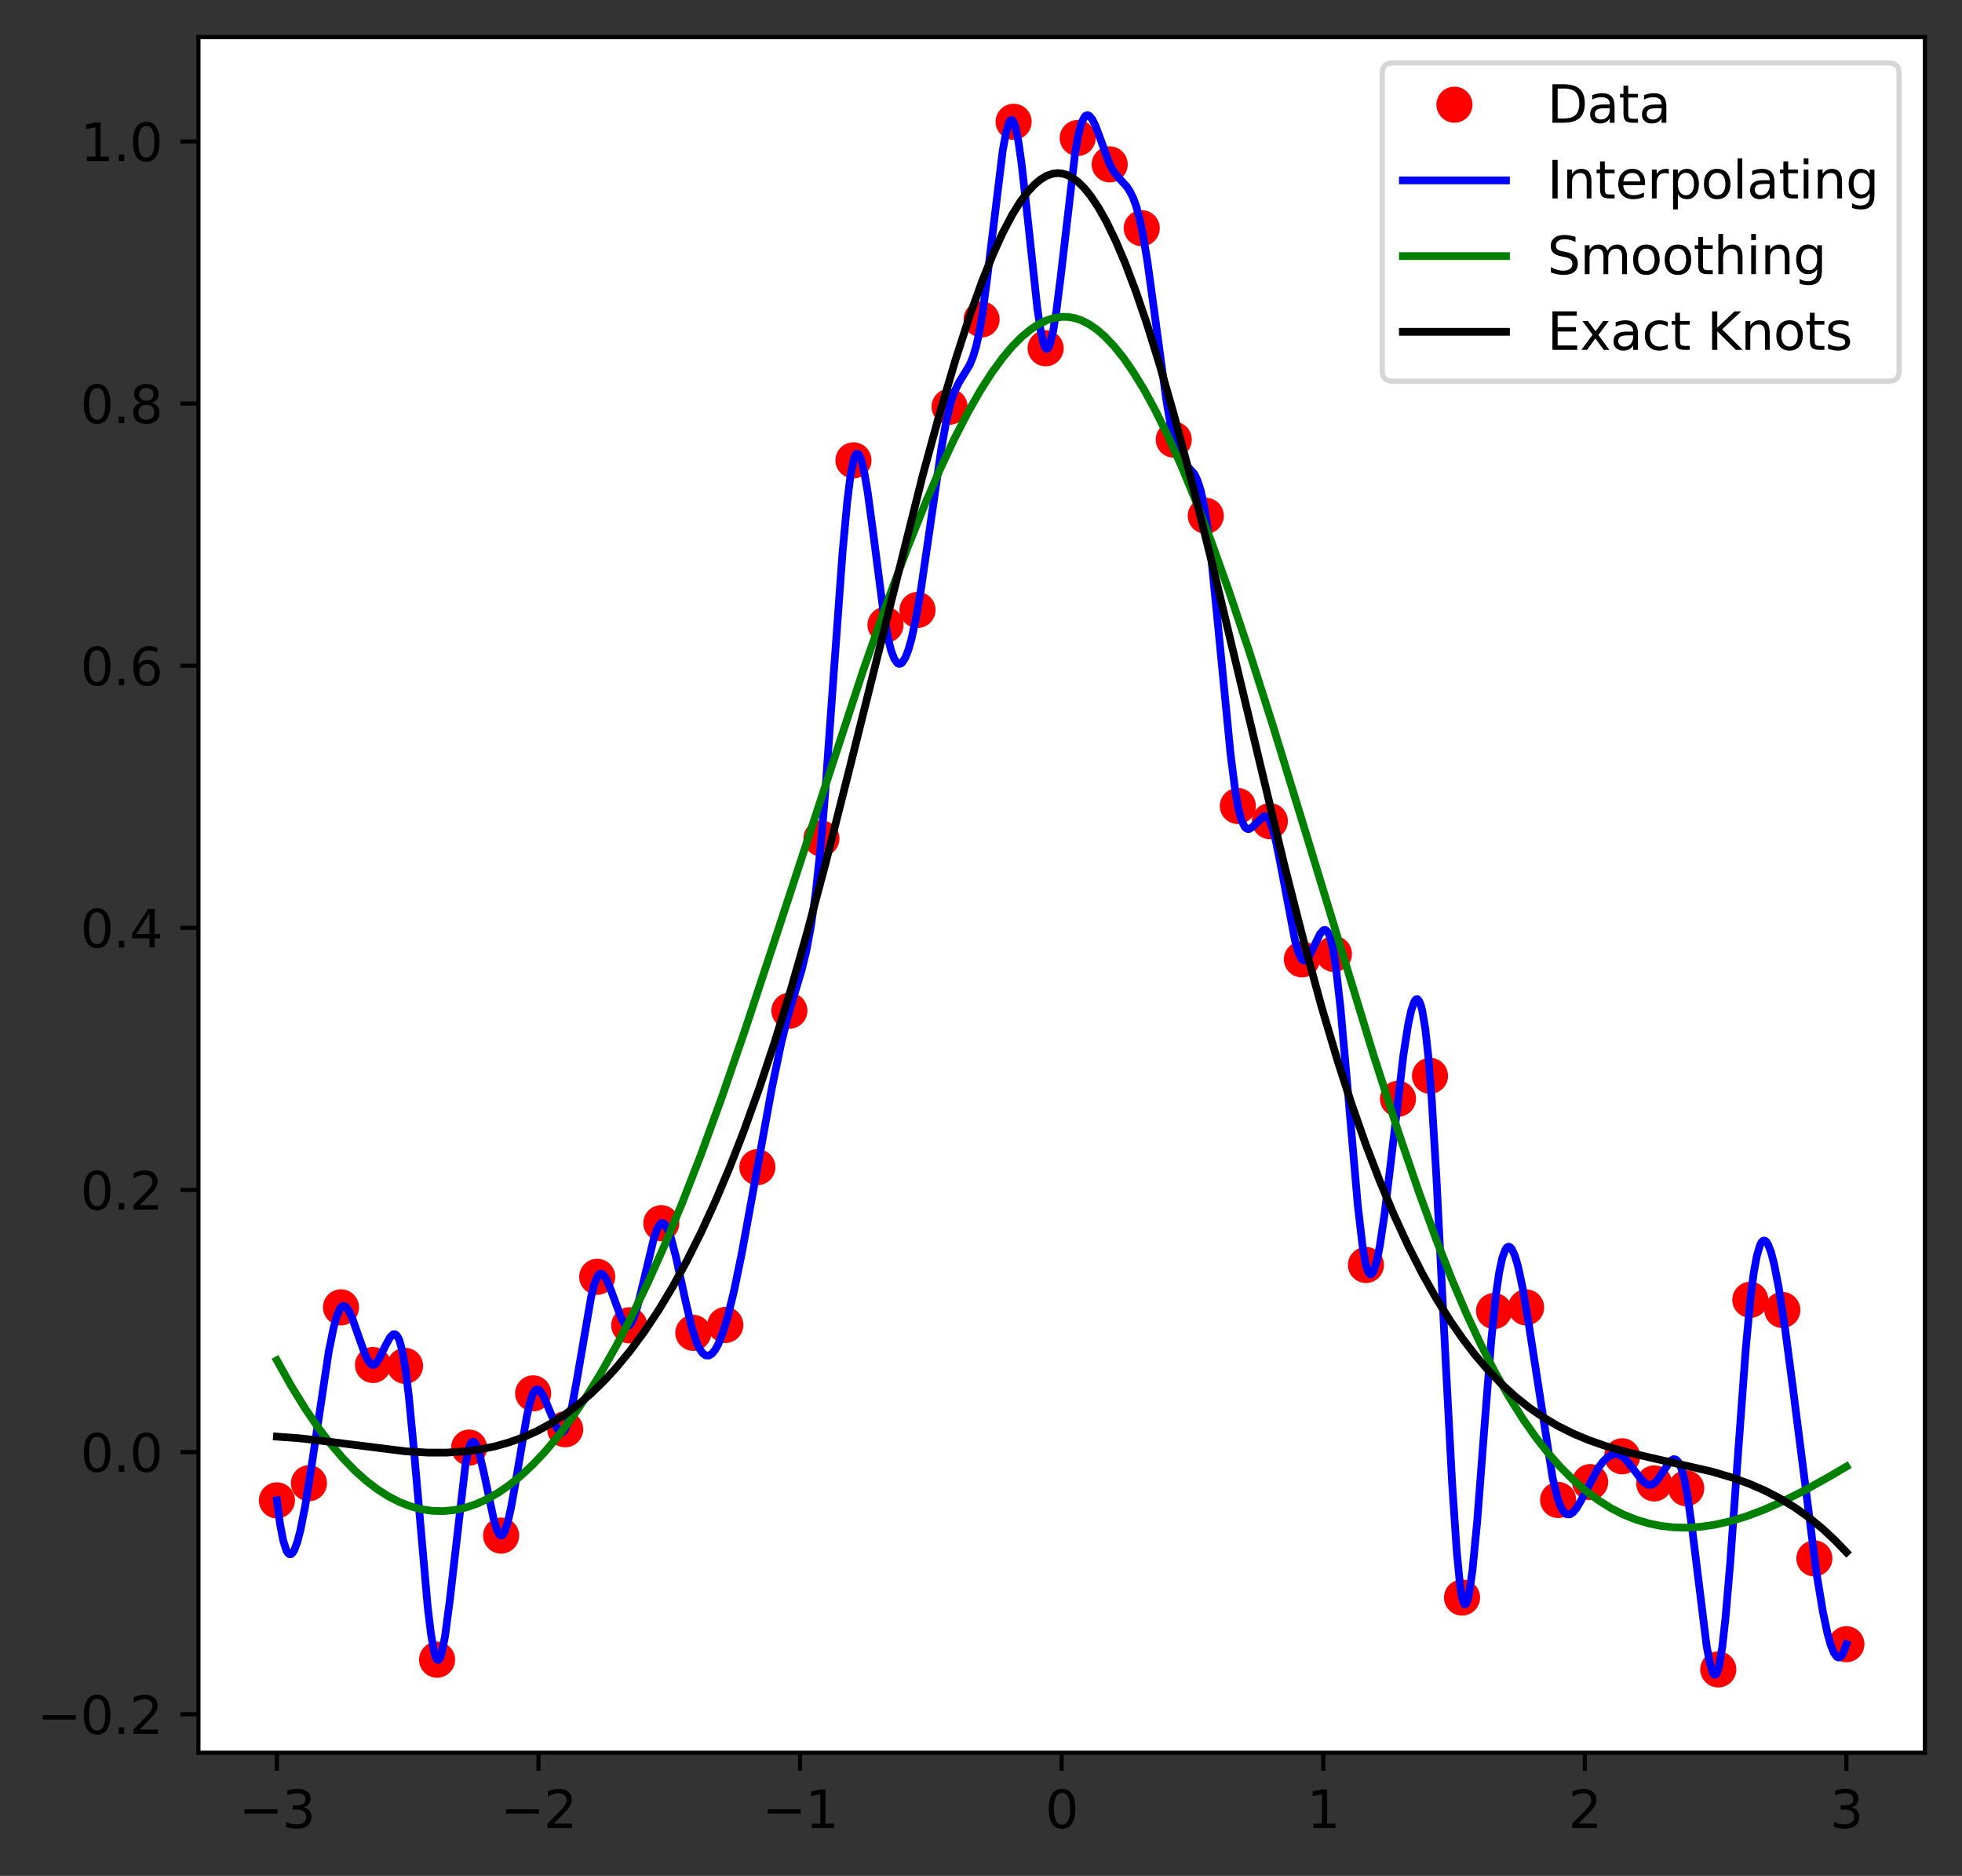 <?xml version="1.0" encoding="utf-8" standalone="no"?>
<!DOCTYPE svg PUBLIC "-//W3C//DTD SVG 1.1//EN"
  "http://www.w3.org/Graphics/SVG/1.1/DTD/svg11.dtd">
<svg xmlns:xlink="http://www.w3.org/1999/xlink" width="380.483pt" height="363.718pt" viewBox="0 0 380.483 363.718" xmlns="http://www.w3.org/2000/svg" version="1.1">
 <rect x="0" y="0" width="380.483" height="363.718" fill="#333333" stroke="none"/>
 <defs>
  <style type="text/css">*{stroke-linejoin: round; stroke-linecap: butt}</style>
 </defs>
 <g id="figure_1">
  <g id="patch_1">
   <path d="M -0 363.718 
L 380.483 363.718 
L 380.483 0 
L -0 0 
L -0 363.718 
z
" style="fill: none"/>
  </g>
  <g id="axes_1">
   <g id="patch_2">
    <path d="M 38.483 339.84 
L 373.283 339.84 
L 373.283 7.2 
L 38.483 7.2 
z
" style="fill: #ffffff"/>
   </g>
   <g id="matplotlib.axis_1">
    <g id="xtick_1">
     <g id="line2d_1">
      <defs>
       <path id="m84eba198c6" d="M 0 0 
L 0 3.5 
" style="stroke: #000000; stroke-width: 0.8"/>
      </defs>
      <g>
       <use xlink:href="#m84eba198c6" x="53.701" y="339.84" style="stroke: #000000; stroke-width: 0.8"/>
      </g>
     </g>
     <g id="text_1">
      <!-- −3 -->
      <g transform="translate(46.33 354.438)scale(0.1 -0.1)">
       <defs>
        <path id="DejaVuSans-2212" d="M 678 2272 
L 4684 2272 
L 4684 1741 
L 678 1741 
L 678 2272 
z
" transform="scale(0.016)"/>
        <path id="DejaVuSans-33" d="M 2597 2516 
Q 3050 2419 3304 2112 
Q 3559 1806 3559 1356 
Q 3559 666 3084 287 
Q 2609 -91 1734 -91 
Q 1441 -91 1130 -33 
Q 819 25 488 141 
L 488 750 
Q 750 597 1062 519 
Q 1375 441 1716 441 
Q 2309 441 2620 675 
Q 2931 909 2931 1356 
Q 2931 1769 2642 2001 
Q 2353 2234 1838 2234 
L 1294 2234 
L 1294 2753 
L 1863 2753 
Q 2328 2753 2575 2939 
Q 2822 3125 2822 3475 
Q 2822 3834 2567 4026 
Q 2313 4219 1838 4219 
Q 1578 4219 1281 4162 
Q 984 4106 628 3988 
L 628 4550 
Q 988 4650 1302 4700 
Q 1616 4750 1894 4750 
Q 2613 4750 3031 4423 
Q 3450 4097 3450 3541 
Q 3450 3153 3228 2886 
Q 3006 2619 2597 2516 
z
" transform="scale(0.016)"/>
       </defs>
       <use xlink:href="#DejaVuSans-2212"/>
       <use xlink:href="#DejaVuSans-33" x="83.789"/>
      </g>
     </g>
    </g>
    <g id="xtick_2">
     <g id="line2d_2">
      <g>
       <use xlink:href="#m84eba198c6" x="104.428" y="339.84" style="stroke: #000000; stroke-width: 0.8"/>
      </g>
     </g>
     <g id="text_2">
      <!-- −2 -->
      <g transform="translate(97.057 354.438)scale(0.1 -0.1)">
       <defs>
        <path id="DejaVuSans-32" d="M 1228 531 
L 3431 531 
L 3431 0 
L 469 0 
L 469 531 
Q 828 903 1448 1529 
Q 2069 2156 2228 2338 
Q 2531 2678 2651 2914 
Q 2772 3150 2772 3378 
Q 2772 3750 2511 3984 
Q 2250 4219 1831 4219 
Q 1534 4219 1204 4116 
Q 875 4013 500 3803 
L 500 4441 
Q 881 4594 1212 4672 
Q 1544 4750 1819 4750 
Q 2544 4750 2975 4387 
Q 3406 4025 3406 3419 
Q 3406 3131 3298 2873 
Q 3191 2616 2906 2266 
Q 2828 2175 2409 1742 
Q 1991 1309 1228 531 
z
" transform="scale(0.016)"/>
       </defs>
       <use xlink:href="#DejaVuSans-2212"/>
       <use xlink:href="#DejaVuSans-32" x="83.789"/>
      </g>
     </g>
    </g>
    <g id="xtick_3">
     <g id="line2d_3">
      <g>
       <use xlink:href="#m84eba198c6" x="155.156" y="339.84" style="stroke: #000000; stroke-width: 0.8"/>
      </g>
     </g>
     <g id="text_3">
      <!-- −1 -->
      <g transform="translate(147.784 354.438)scale(0.1 -0.1)">
       <defs>
        <path id="DejaVuSans-31" d="M 794 531 
L 1825 531 
L 1825 4091 
L 703 3866 
L 703 4441 
L 1819 4666 
L 2450 4666 
L 2450 531 
L 3481 531 
L 3481 0 
L 794 0 
L 794 531 
z
" transform="scale(0.016)"/>
       </defs>
       <use xlink:href="#DejaVuSans-2212"/>
       <use xlink:href="#DejaVuSans-31" x="83.789"/>
      </g>
     </g>
    </g>
    <g id="xtick_4">
     <g id="line2d_4">
      <g>
       <use xlink:href="#m84eba198c6" x="205.883" y="339.84" style="stroke: #000000; stroke-width: 0.8"/>
      </g>
     </g>
     <g id="text_4">
      <!-- 0 -->
      <g transform="translate(202.702 354.438)scale(0.1 -0.1)">
       <defs>
        <path id="DejaVuSans-30" d="M 2034 4250 
Q 1547 4250 1301 3770 
Q 1056 3291 1056 2328 
Q 1056 1369 1301 889 
Q 1547 409 2034 409 
Q 2525 409 2770 889 
Q 3016 1369 3016 2328 
Q 3016 3291 2770 3770 
Q 2525 4250 2034 4250 
z
M 2034 4750 
Q 2819 4750 3233 4129 
Q 3647 3509 3647 2328 
Q 3647 1150 3233 529 
Q 2819 -91 2034 -91 
Q 1250 -91 836 529 
Q 422 1150 422 2328 
Q 422 3509 836 4129 
Q 1250 4750 2034 4750 
z
" transform="scale(0.016)"/>
       </defs>
       <use xlink:href="#DejaVuSans-30"/>
      </g>
     </g>
    </g>
    <g id="xtick_5">
     <g id="line2d_5">
      <g>
       <use xlink:href="#m84eba198c6" x="256.61" y="339.84" style="stroke: #000000; stroke-width: 0.8"/>
      </g>
     </g>
     <g id="text_5">
      <!-- 1 -->
      <g transform="translate(253.429 354.438)scale(0.1 -0.1)">
       <use xlink:href="#DejaVuSans-31"/>
      </g>
     </g>
    </g>
    <g id="xtick_6">
     <g id="line2d_6">
      <g>
       <use xlink:href="#m84eba198c6" x="307.337" y="339.84" style="stroke: #000000; stroke-width: 0.8"/>
      </g>
     </g>
     <g id="text_6">
      <!-- 2 -->
      <g transform="translate(304.156 354.438)scale(0.1 -0.1)">
       <use xlink:href="#DejaVuSans-32"/>
      </g>
     </g>
    </g>
    <g id="xtick_7">
     <g id="line2d_7">
      <g>
       <use xlink:href="#m84eba198c6" x="358.065" y="339.84" style="stroke: #000000; stroke-width: 0.8"/>
      </g>
     </g>
     <g id="text_7">
      <!-- 3 -->
      <g transform="translate(354.883 354.438)scale(0.1 -0.1)">
       <use xlink:href="#DejaVuSans-33"/>
      </g>
     </g>
    </g>
   </g>
   <g id="matplotlib.axis_2">
    <g id="ytick_1">
     <g id="line2d_8">
      <defs>
       <path id="mfd7a7d7bd5" d="M 0 0 
L -3.5 0 
" style="stroke: #000000; stroke-width: 0.8"/>
      </defs>
      <g>
       <use xlink:href="#mfd7a7d7bd5" x="38.483" y="332.389" style="stroke: #000000; stroke-width: 0.8"/>
      </g>
     </g>
     <g id="text_8">
      <!-- −0.2 -->
      <g transform="translate(7.2 336.188)scale(0.1 -0.1)">
       <defs>
        <path id="DejaVuSans-2e" d="M 684 794 
L 1344 794 
L 1344 0 
L 684 0 
L 684 794 
z
" transform="scale(0.016)"/>
       </defs>
       <use xlink:href="#DejaVuSans-2212"/>
       <use xlink:href="#DejaVuSans-30" x="83.789"/>
       <use xlink:href="#DejaVuSans-2e" x="147.412"/>
       <use xlink:href="#DejaVuSans-32" x="179.199"/>
      </g>
     </g>
    </g>
    <g id="ytick_2">
     <g id="line2d_9">
      <g>
       <use xlink:href="#mfd7a7d7bd5" x="38.483" y="281.56" style="stroke: #000000; stroke-width: 0.8"/>
      </g>
     </g>
     <g id="text_9">
      <!-- 0.0 -->
      <g transform="translate(15.58 285.359)scale(0.1 -0.1)">
       <use xlink:href="#DejaVuSans-30"/>
       <use xlink:href="#DejaVuSans-2e" x="63.623"/>
       <use xlink:href="#DejaVuSans-30" x="95.41"/>
      </g>
     </g>
    </g>
    <g id="ytick_3">
     <g id="line2d_10">
      <g>
       <use xlink:href="#mfd7a7d7bd5" x="38.483" y="230.731" style="stroke: #000000; stroke-width: 0.8"/>
      </g>
     </g>
     <g id="text_10">
      <!-- 0.2 -->
      <g transform="translate(15.58 234.53)scale(0.1 -0.1)">
       <use xlink:href="#DejaVuSans-30"/>
       <use xlink:href="#DejaVuSans-2e" x="63.623"/>
       <use xlink:href="#DejaVuSans-32" x="95.41"/>
      </g>
     </g>
    </g>
    <g id="ytick_4">
     <g id="line2d_11">
      <g>
       <use xlink:href="#mfd7a7d7bd5" x="38.483" y="179.902" style="stroke: #000000; stroke-width: 0.8"/>
      </g>
     </g>
     <g id="text_11">
      <!-- 0.4 -->
      <g transform="translate(15.58 183.702)scale(0.1 -0.1)">
       <defs>
        <path id="DejaVuSans-34" d="M 2419 4116 
L 825 1625 
L 2419 1625 
L 2419 4116 
z
M 2253 4666 
L 3047 4666 
L 3047 1625 
L 3713 1625 
L 3713 1100 
L 3047 1100 
L 3047 0 
L 2419 0 
L 2419 1100 
L 313 1100 
L 313 1709 
L 2253 4666 
z
" transform="scale(0.016)"/>
       </defs>
       <use xlink:href="#DejaVuSans-30"/>
       <use xlink:href="#DejaVuSans-2e" x="63.623"/>
       <use xlink:href="#DejaVuSans-34" x="95.41"/>
      </g>
     </g>
    </g>
    <g id="ytick_5">
     <g id="line2d_12">
      <g>
       <use xlink:href="#mfd7a7d7bd5" x="38.483" y="129.074" style="stroke: #000000; stroke-width: 0.8"/>
      </g>
     </g>
     <g id="text_12">
      <!-- 0.6 -->
      <g transform="translate(15.58 132.873)scale(0.1 -0.1)">
       <defs>
        <path id="DejaVuSans-36" d="M 2113 2584 
Q 1688 2584 1439 2293 
Q 1191 2003 1191 1497 
Q 1191 994 1439 701 
Q 1688 409 2113 409 
Q 2538 409 2786 701 
Q 3034 994 3034 1497 
Q 3034 2003 2786 2293 
Q 2538 2584 2113 2584 
z
M 3366 4563 
L 3366 3988 
Q 3128 4100 2886 4159 
Q 2644 4219 2406 4219 
Q 1781 4219 1451 3797 
Q 1122 3375 1075 2522 
Q 1259 2794 1537 2939 
Q 1816 3084 2150 3084 
Q 2853 3084 3261 2657 
Q 3669 2231 3669 1497 
Q 3669 778 3244 343 
Q 2819 -91 2113 -91 
Q 1303 -91 875 529 
Q 447 1150 447 2328 
Q 447 3434 972 4092 
Q 1497 4750 2381 4750 
Q 2619 4750 2861 4703 
Q 3103 4656 3366 4563 
z
" transform="scale(0.016)"/>
       </defs>
       <use xlink:href="#DejaVuSans-30"/>
       <use xlink:href="#DejaVuSans-2e" x="63.623"/>
       <use xlink:href="#DejaVuSans-36" x="95.41"/>
      </g>
     </g>
    </g>
    <g id="ytick_6">
     <g id="line2d_13">
      <g>
       <use xlink:href="#mfd7a7d7bd5" x="38.483" y="78.245" style="stroke: #000000; stroke-width: 0.8"/>
      </g>
     </g>
     <g id="text_13">
      <!-- 0.8 -->
      <g transform="translate(15.58 82.044)scale(0.1 -0.1)">
       <defs>
        <path id="DejaVuSans-38" d="M 2034 2216 
Q 1584 2216 1326 1975 
Q 1069 1734 1069 1313 
Q 1069 891 1326 650 
Q 1584 409 2034 409 
Q 2484 409 2743 651 
Q 3003 894 3003 1313 
Q 3003 1734 2745 1975 
Q 2488 2216 2034 2216 
z
M 1403 2484 
Q 997 2584 770 2862 
Q 544 3141 544 3541 
Q 544 4100 942 4425 
Q 1341 4750 2034 4750 
Q 2731 4750 3128 4425 
Q 3525 4100 3525 3541 
Q 3525 3141 3298 2862 
Q 3072 2584 2669 2484 
Q 3125 2378 3379 2068 
Q 3634 1759 3634 1313 
Q 3634 634 3220 271 
Q 2806 -91 2034 -91 
Q 1263 -91 848 271 
Q 434 634 434 1313 
Q 434 1759 690 2068 
Q 947 2378 1403 2484 
z
M 1172 3481 
Q 1172 3119 1398 2916 
Q 1625 2713 2034 2713 
Q 2441 2713 2670 2916 
Q 2900 3119 2900 3481 
Q 2900 3844 2670 4047 
Q 2441 4250 2034 4250 
Q 1625 4250 1398 4047 
Q 1172 3844 1172 3481 
z
" transform="scale(0.016)"/>
       </defs>
       <use xlink:href="#DejaVuSans-30"/>
       <use xlink:href="#DejaVuSans-2e" x="63.623"/>
       <use xlink:href="#DejaVuSans-38" x="95.41"/>
      </g>
     </g>
    </g>
    <g id="ytick_7">
     <g id="line2d_14">
      <g>
       <use xlink:href="#mfd7a7d7bd5" x="38.483" y="27.416" style="stroke: #000000; stroke-width: 0.8"/>
      </g>
     </g>
     <g id="text_14">
      <!-- 1.0 -->
      <g transform="translate(15.58 31.215)scale(0.1 -0.1)">
       <use xlink:href="#DejaVuSans-31"/>
       <use xlink:href="#DejaVuSans-2e" x="63.623"/>
       <use xlink:href="#DejaVuSans-30" x="95.41"/>
      </g>
     </g>
    </g>
   </g>
   <g id="line2d_15">
    <defs>
     <path id="m144684f17d" d="M 0 3 
C 0.796 3 1.559 2.684 2.121 2.121 
C 2.684 1.559 3 0.796 3 0 
C 3 -0.796 2.684 -1.559 2.121 -2.121 
C 1.559 -2.684 0.796 -3 0 -3 
C -0.796 -3 -1.559 -2.684 -2.121 -2.121 
C -2.684 -1.559 -3 -0.796 -3 0 
C -3 0.796 -2.684 1.559 -2.121 2.121 
C -1.559 2.684 -0.796 3 0 3 
z
" style="stroke: #ff0000"/>
    </defs>
    <g clip-path="url(#p778017a4f3)">
     <use xlink:href="#m144684f17d" x="53.701" y="290.911" style="fill: #ff0000; stroke: #ff0000"/>
     <use xlink:href="#m144684f17d" x="59.912" y="287.579" style="fill: #ff0000; stroke: #ff0000"/>
     <use xlink:href="#m144684f17d" x="66.124" y="253.484" style="fill: #ff0000; stroke: #ff0000"/>
     <use xlink:href="#m144684f17d" x="72.336" y="264.659" style="fill: #ff0000; stroke: #ff0000"/>
     <use xlink:href="#m144684f17d" x="78.547" y="264.825" style="fill: #ff0000; stroke: #ff0000"/>
     <use xlink:href="#m144684f17d" x="84.759" y="321.805" style="fill: #ff0000; stroke: #ff0000"/>
     <use xlink:href="#m144684f17d" x="90.97" y="280.677" style="fill: #ff0000; stroke: #ff0000"/>
     <use xlink:href="#m144684f17d" x="97.182" y="297.741" style="fill: #ff0000; stroke: #ff0000"/>
     <use xlink:href="#m144684f17d" x="103.393" y="270.158" style="fill: #ff0000; stroke: #ff0000"/>
     <use xlink:href="#m144684f17d" x="109.605" y="277.126" style="fill: #ff0000; stroke: #ff0000"/>
     <use xlink:href="#m144684f17d" x="115.816" y="247.564" style="fill: #ff0000; stroke: #ff0000"/>
     <use xlink:href="#m144684f17d" x="122.028" y="256.966" style="fill: #ff0000; stroke: #ff0000"/>
     <use xlink:href="#m144684f17d" x="128.239" y="237.163" style="fill: #ff0000; stroke: #ff0000"/>
     <use xlink:href="#m144684f17d" x="134.451" y="258.427" style="fill: #ff0000; stroke: #ff0000"/>
     <use xlink:href="#m144684f17d" x="140.662" y="256.903" style="fill: #ff0000; stroke: #ff0000"/>
     <use xlink:href="#m144684f17d" x="146.874" y="226.306" style="fill: #ff0000; stroke: #ff0000"/>
     <use xlink:href="#m144684f17d" x="153.085" y="195.971" style="fill: #ff0000; stroke: #ff0000"/>
     <use xlink:href="#m144684f17d" x="159.297" y="162.58" style="fill: #ff0000; stroke: #ff0000"/>
     <use xlink:href="#m144684f17d" x="165.508" y="89.257" style="fill: #ff0000; stroke: #ff0000"/>
     <use xlink:href="#m144684f17d" x="171.72" y="121.161" style="fill: #ff0000; stroke: #ff0000"/>
     <use xlink:href="#m144684f17d" x="177.931" y="118.261" style="fill: #ff0000; stroke: #ff0000"/>
     <use xlink:href="#m144684f17d" x="184.143" y="78.852" style="fill: #ff0000; stroke: #ff0000"/>
     <use xlink:href="#m144684f17d" x="190.354" y="61.932" style="fill: #ff0000; stroke: #ff0000"/>
     <use xlink:href="#m144684f17d" x="196.566" y="23.61" style="fill: #ff0000; stroke: #ff0000"/>
     <use xlink:href="#m144684f17d" x="202.777" y="67.525" style="fill: #ff0000; stroke: #ff0000"/>
     <use xlink:href="#m144684f17d" x="208.989" y="26.759" style="fill: #ff0000; stroke: #ff0000"/>
     <use xlink:href="#m144684f17d" x="215.2" y="31.869" style="fill: #ff0000; stroke: #ff0000"/>
     <use xlink:href="#m144684f17d" x="221.412" y="44.249" style="fill: #ff0000; stroke: #ff0000"/>
     <use xlink:href="#m144684f17d" x="227.623" y="85.24" style="fill: #ff0000; stroke: #ff0000"/>
     <use xlink:href="#m144684f17d" x="233.835" y="100.013" style="fill: #ff0000; stroke: #ff0000"/>
     <use xlink:href="#m144684f17d" x="240.046" y="156.278" style="fill: #ff0000; stroke: #ff0000"/>
     <use xlink:href="#m144684f17d" x="246.258" y="159.213" style="fill: #ff0000; stroke: #ff0000"/>
     <use xlink:href="#m144684f17d" x="252.469" y="186.012" style="fill: #ff0000; stroke: #ff0000"/>
     <use xlink:href="#m144684f17d" x="258.681" y="184.964" style="fill: #ff0000; stroke: #ff0000"/>
     <use xlink:href="#m144684f17d" x="264.892" y="245.269" style="fill: #ff0000; stroke: #ff0000"/>
     <use xlink:href="#m144684f17d" x="271.104" y="213.047" style="fill: #ff0000; stroke: #ff0000"/>
     <use xlink:href="#m144684f17d" x="277.315" y="208.592" style="fill: #ff0000; stroke: #ff0000"/>
     <use xlink:href="#m144684f17d" x="283.527" y="309.754" style="fill: #ff0000; stroke: #ff0000"/>
     <use xlink:href="#m144684f17d" x="289.738" y="254.195" style="fill: #ff0000; stroke: #ff0000"/>
     <use xlink:href="#m144684f17d" x="295.95" y="253.493" style="fill: #ff0000; stroke: #ff0000"/>
     <use xlink:href="#m144684f17d" x="302.161" y="290.832" style="fill: #ff0000; stroke: #ff0000"/>
     <use xlink:href="#m144684f17d" x="308.373" y="287.368" style="fill: #ff0000; stroke: #ff0000"/>
     <use xlink:href="#m144684f17d" x="314.584" y="282.362" style="fill: #ff0000; stroke: #ff0000"/>
     <use xlink:href="#m144684f17d" x="320.796" y="287.627" style="fill: #ff0000; stroke: #ff0000"/>
     <use xlink:href="#m144684f17d" x="327.007" y="288.564" style="fill: #ff0000; stroke: #ff0000"/>
     <use xlink:href="#m144684f17d" x="333.219" y="323.688" style="fill: #ff0000; stroke: #ff0000"/>
     <use xlink:href="#m144684f17d" x="339.43" y="252.026" style="fill: #ff0000; stroke: #ff0000"/>
     <use xlink:href="#m144684f17d" x="345.642" y="253.994" style="fill: #ff0000; stroke: #ff0000"/>
     <use xlink:href="#m144684f17d" x="351.853" y="302.167" style="fill: #ff0000; stroke: #ff0000"/>
     <use xlink:href="#m144684f17d" x="358.065" y="318.797" style="fill: #ff0000; stroke: #ff0000"/>
    </g>
   </g>
   <g id="line2d_16">
    <path d="M 53.701 290.911 
L 54.31 295.499 
L 54.92 298.691 
L 55.529 300.607 
L 55.834 301.124 
L 56.138 301.367 
L 56.443 301.35 
L 56.748 301.089 
L 57.052 300.598 
L 57.662 298.989 
L 58.271 296.642 
L 59.185 292 
L 60.404 284.343 
L 63.755 262.051 
L 64.669 257.54 
L 65.278 255.305 
L 65.888 253.828 
L 66.192 253.411 
L 66.497 253.217 
L 66.802 253.228 
L 67.106 253.424 
L 67.716 254.284 
L 68.325 255.63 
L 69.544 259.11 
L 70.762 262.524 
L 71.372 263.787 
L 71.981 264.531 
L 72.286 264.656 
L 72.59 264.593 
L 72.895 264.358 
L 73.504 263.49 
L 74.723 260.964 
L 75.637 259.294 
L 76.246 258.721 
L 76.551 258.683 
L 76.856 258.85 
L 77.16 259.251 
L 77.465 259.915 
L 78.074 262.145 
L 78.684 265.772 
L 79.293 270.846 
L 80.207 280.435 
L 82.949 311.643 
L 83.558 316.669 
L 84.168 320.187 
L 84.472 321.264 
L 84.777 321.823 
L 85.082 321.838 
L 85.386 321.342 
L 85.691 320.386 
L 86.301 317.288 
L 87.215 310.407 
L 90.261 284.004 
L 90.871 281.016 
L 91.175 280.122 
L 91.48 279.636 
L 91.785 279.523 
L 92.089 279.743 
L 92.394 280.258 
L 93.003 282.024 
L 93.917 285.941 
L 95.745 294.581 
L 96.355 296.587 
L 96.659 297.254 
L 96.964 297.648 
L 97.269 297.731 
L 97.573 297.487 
L 97.878 296.943 
L 98.487 295.075 
L 99.097 292.369 
L 100.011 287.266 
L 102.143 274.709 
L 102.753 272.04 
L 103.362 270.223 
L 103.667 269.702 
L 103.971 269.434 
L 104.276 269.391 
L 104.581 269.547 
L 105.19 270.349 
L 105.799 271.628 
L 107.932 276.773 
L 108.541 277.556 
L 108.846 277.699 
L 109.151 277.641 
L 109.455 277.356 
L 109.76 276.819 
L 110.369 275.01 
L 110.979 272.394 
L 111.893 267.415 
L 114.635 251.46 
L 115.244 249.047 
L 115.853 247.498 
L 116.158 247.101 
L 116.463 246.942 
L 116.767 246.997 
L 117.072 247.24 
L 117.681 248.197 
L 118.595 250.444 
L 120.423 255.446 
L 121.033 256.551 
L 121.337 256.889 
L 121.642 257.051 
L 121.947 257.013 
L 122.251 256.754 
L 122.861 255.617 
L 123.47 253.807 
L 124.384 250.233 
L 126.821 240.028 
L 127.431 238.317 
L 128.04 237.309 
L 128.345 237.125 
L 128.649 237.17 
L 128.954 237.428 
L 129.563 238.512 
L 130.173 240.235 
L 131.087 243.712 
L 132.915 252.133 
L 134.133 257.308 
L 135.047 260.182 
L 135.657 261.507 
L 136.266 262.378 
L 136.875 262.814 
L 137.485 262.834 
L 138.094 262.455 
L 138.703 261.697 
L 139.313 260.577 
L 140.227 258.26 
L 141.141 255.234 
L 142.359 250.249 
L 143.883 242.842 
L 146.015 231.165 
L 149.672 211.037 
L 151.5 202.272 
L 152.718 197.3 
L 153.937 193.151 
L 155.46 188.097 
L 156.374 184.328 
L 157.288 179.447 
L 158.202 173 
L 159.116 164.529 
L 160.03 153.708 
L 161.554 132.355 
L 163.382 107.235 
L 164.296 97.33 
L 164.905 92.422 
L 165.514 89.234 
L 165.819 88.369 
L 166.124 87.974 
L 166.428 88.013 
L 166.733 88.451 
L 167.038 89.252 
L 167.647 91.8 
L 168.256 95.37 
L 169.475 104.433 
L 171.303 118.542 
L 172.217 123.764 
L 172.826 126.178 
L 173.436 127.775 
L 174.045 128.597 
L 174.35 128.73 
L 174.654 128.684 
L 174.959 128.464 
L 175.568 127.524 
L 176.178 125.951 
L 176.787 123.786 
L 177.701 119.515 
L 178.615 114.158 
L 180.138 103.68 
L 182.576 86.831 
L 183.49 81.738 
L 184.404 77.907 
L 185.013 76.117 
L 185.927 74.233 
L 188.06 70.739 
L 188.669 69.246 
L 189.278 67.236 
L 189.888 64.548 
L 190.497 61.021 
L 191.411 54.189 
L 194.458 29.157 
L 195.067 25.866 
L 195.676 23.809 
L 195.981 23.332 
L 196.286 23.27 
L 196.59 23.66 
L 196.895 24.517 
L 197.504 27.477 
L 198.114 31.773 
L 199.028 39.871 
L 201.16 59.702 
L 201.77 63.862 
L 202.379 66.641 
L 202.684 67.391 
L 202.988 67.656 
L 203.293 67.444 
L 203.598 66.794 
L 204.207 64.345 
L 204.816 60.63 
L 205.73 53.391 
L 208.472 29.835 
L 209.082 26.294 
L 209.691 23.945 
L 210.301 22.675 
L 210.605 22.393 
L 210.91 22.32 
L 211.215 22.435 
L 211.824 23.149 
L 212.433 24.372 
L 213.347 26.805 
L 215.175 31.815 
L 216.089 33.435 
L 217.003 34.533 
L 218.527 36.2 
L 219.136 37.129 
L 219.745 38.371 
L 220.355 40.036 
L 220.964 42.233 
L 221.573 45.07 
L 222.487 50.528 
L 224.011 61.622 
L 226.143 77.326 
L 227.057 82.68 
L 227.667 85.408 
L 228.276 87.355 
L 228.885 88.668 
L 229.495 89.54 
L 231.627 91.914 
L 232.237 93.196 
L 232.846 95.101 
L 233.455 97.822 
L 234.065 101.549 
L 234.979 108.991 
L 236.197 121.174 
L 238.635 146.193 
L 239.549 153.358 
L 240.158 156.823 
L 240.767 159.084 
L 241.377 160.319 
L 241.681 160.619 
L 241.986 160.744 
L 242.291 160.72 
L 242.9 160.334 
L 245.033 158.283 
L 245.337 158.262 
L 245.642 158.39 
L 245.947 158.694 
L 246.251 159.201 
L 246.861 160.867 
L 247.47 163.266 
L 248.384 167.82 
L 251.126 182.323 
L 251.735 184.487 
L 252.345 185.85 
L 252.649 186.173 
L 252.954 186.258 
L 253.259 186.136 
L 253.868 185.402 
L 254.782 183.557 
L 256.001 181.059 
L 256.61 180.375 
L 256.915 180.286 
L 257.219 180.41 
L 257.524 180.778 
L 257.829 181.422 
L 258.438 183.669 
L 259.047 187.388 
L 259.961 195.466 
L 261.18 209.17 
L 263.313 233.724 
L 264.227 241.549 
L 264.836 245.033 
L 265.141 246.136 
L 265.445 246.808 
L 265.75 247.075 
L 266.055 246.963 
L 266.359 246.497 
L 266.969 244.608 
L 267.578 241.612 
L 268.492 235.495 
L 269.711 225.388 
L 272.148 204.638 
L 273.062 198.741 
L 273.672 195.905 
L 274.281 194.169 
L 274.586 193.775 
L 274.89 193.728 
L 275.195 194.052 
L 275.5 194.772 
L 275.804 195.912 
L 276.414 199.547 
L 277.023 205.15 
L 277.632 212.896 
L 278.546 228.029 
L 280.374 264.399 
L 281.593 287.369 
L 282.507 300.883 
L 283.116 307.121 
L 283.421 309.208 
L 283.726 310.524 
L 284.03 311.077 
L 284.335 310.926 
L 284.64 310.127 
L 284.944 308.739 
L 285.554 304.425 
L 286.468 294.974 
L 287.991 275.128 
L 289.21 259.72 
L 290.124 250.838 
L 290.733 246.691 
L 291.342 243.863 
L 291.952 242.242 
L 292.256 241.848 
L 292.561 241.714 
L 292.866 241.824 
L 293.17 242.165 
L 293.78 243.482 
L 294.389 245.551 
L 295.303 249.816 
L 296.522 257.077 
L 301.092 286.555 
L 302.006 290.331 
L 302.615 292.04 
L 303.224 293.107 
L 303.834 293.611 
L 304.443 293.629 
L 305.052 293.24 
L 305.662 292.522 
L 306.576 290.997 
L 309.927 284.651 
L 310.841 283.431 
L 311.755 282.543 
L 312.669 282.03 
L 313.278 281.918 
L 313.888 282.004 
L 314.497 282.301 
L 315.106 282.814 
L 316.02 283.888 
L 318.458 287.06 
L 319.067 287.588 
L 319.676 287.886 
L 320.286 287.892 
L 320.895 287.543 
L 321.504 286.836 
L 323.942 283.242 
L 324.551 282.915 
L 324.856 282.942 
L 325.16 283.122 
L 325.465 283.473 
L 326.074 284.764 
L 326.684 286.97 
L 327.293 290.234 
L 328.207 296.871 
L 330.949 319.069 
L 331.558 322.355 
L 332.168 324.328 
L 332.472 324.72 
L 332.777 324.66 
L 333.082 324.108 
L 333.386 323.024 
L 333.996 319.323 
L 334.605 313.88 
L 335.519 303.25 
L 337.043 282.011 
L 338.566 261.332 
L 339.48 251.574 
L 340.089 246.834 
L 340.699 243.495 
L 341.308 241.444 
L 341.613 240.866 
L 341.917 240.566 
L 342.222 240.532 
L 342.527 240.747 
L 342.831 241.2 
L 343.441 242.755 
L 344.05 245.085 
L 344.964 249.781 
L 346.183 257.691 
L 347.706 269.24 
L 352.276 305.08 
L 353.495 312.46 
L 354.409 316.765 
L 355.018 318.927 
L 355.627 320.447 
L 356.237 321.259 
L 356.541 321.38 
L 356.846 321.299 
L 357.151 321.008 
L 357.455 320.499 
L 358.065 318.797 
L 358.065 318.797 
" clip-path="url(#p778017a4f3)" style="fill: none; stroke: #0000ff; stroke-width: 1.5; stroke-linecap: square"/>
   </g>
   <g id="line2d_17">
    <path d="M 53.701 263.75 
L 56.443 268.663 
L 59.185 273.114 
L 61.622 276.686 
L 64.06 279.898 
L 66.497 282.752 
L 68.934 285.251 
L 71.067 287.148 
L 73.2 288.776 
L 75.332 290.138 
L 77.465 291.233 
L 79.598 292.065 
L 81.73 292.635 
L 83.863 292.943 
L 85.996 292.993 
L 88.129 292.785 
L 90.261 292.321 
L 92.394 291.602 
L 94.527 290.631 
L 96.659 289.408 
L 98.792 287.935 
L 100.925 286.215 
L 103.362 283.946 
L 105.799 281.358 
L 108.237 278.453 
L 110.979 274.807 
L 113.721 270.767 
L 116.463 266.334 
L 119.509 260.953 
L 122.556 255.097 
L 125.603 248.77 
L 128.954 241.272 
L 132.305 233.217 
L 135.961 223.801 
L 139.922 212.926 
L 144.492 199.687 
L 150.281 182.195 
L 167.342 130.132 
L 171.912 117.123 
L 175.873 106.509 
L 179.224 98.121 
L 182.271 91.047 
L 185.013 85.185 
L 187.755 79.854 
L 190.192 75.598 
L 192.325 72.276 
L 194.458 69.353 
L 196.286 67.182 
L 198.114 65.336 
L 199.942 63.828 
L 201.465 62.84 
L 202.988 62.106 
L 204.512 61.633 
L 206.035 61.431 
L 207.254 61.469 
L 208.472 61.69 
L 209.691 62.097 
L 211.215 62.867 
L 212.738 63.917 
L 214.261 65.238 
L 216.089 67.168 
L 217.917 69.459 
L 219.745 72.094 
L 221.878 75.58 
L 224.011 79.486 
L 226.448 84.431 
L 229.19 90.559 
L 231.932 97.233 
L 234.979 105.221 
L 238.33 114.617 
L 242.291 126.407 
L 246.861 140.728 
L 253.259 161.597 
L 266.359 204.555 
L 271.234 219.659 
L 275.195 231.235 
L 278.546 240.409 
L 281.593 248.164 
L 284.335 254.602 
L 287.077 260.496 
L 289.819 265.861 
L 292.561 270.717 
L 295.303 275.081 
L 297.74 278.564 
L 300.178 281.687 
L 302.615 284.466 
L 305.052 286.912 
L 307.49 289.039 
L 309.927 290.861 
L 312.364 292.391 
L 314.802 293.644 
L 317.239 294.631 
L 319.676 295.368 
L 322.114 295.866 
L 324.551 296.141 
L 326.988 296.204 
L 329.73 296.041 
L 332.472 295.647 
L 335.519 294.962 
L 338.566 294.043 
L 341.917 292.792 
L 345.573 291.182 
L 349.839 289.038 
L 354.713 286.326 
L 358.065 284.354 
L 358.065 284.354 
" clip-path="url(#p778017a4f3)" style="fill: none; stroke: #008000; stroke-width: 1.5; stroke-linecap: square"/>
   </g>
   <g id="line2d_18">
    <path d="M 53.701 278.55 
L 57.966 278.856 
L 63.45 279.489 
L 78.684 281.402 
L 82.949 281.646 
L 86.605 281.648 
L 89.957 281.438 
L 93.003 281.041 
L 96.05 280.42 
L 98.792 279.646 
L 101.534 278.648 
L 104.276 277.407 
L 107.018 275.903 
L 109.76 274.116 
L 112.197 272.275 
L 114.635 270.18 
L 117.072 267.819 
L 119.509 265.177 
L 122.251 261.852 
L 124.993 258.135 
L 127.735 254.006 
L 130.477 249.444 
L 133.219 244.431 
L 135.961 238.947 
L 138.703 232.972 
L 141.445 226.485 
L 144.187 219.469 
L 147.234 211.026 
L 150.281 201.877 
L 153.328 191.994 
L 156.374 181.353 
L 160.03 167.674 
L 164.6 149.602 
L 178.92 92.241 
L 182.271 80.007 
L 185.318 69.693 
L 188.06 61.216 
L 190.497 54.429 
L 192.63 49.141 
L 194.458 45.139 
L 196.286 41.667 
L 197.809 39.205 
L 199.332 37.16 
L 200.551 35.837 
L 201.77 34.806 
L 202.988 34.077 
L 204.207 33.661 
L 205.121 33.562 
L 206.035 33.65 
L 206.949 33.928 
L 207.863 34.391 
L 209.082 35.289 
L 210.301 36.496 
L 211.519 38.001 
L 213.043 40.283 
L 214.566 42.989 
L 216.394 46.765 
L 218.222 51.079 
L 220.355 56.74 
L 222.487 63.018 
L 224.925 70.868 
L 227.667 80.449 
L 231.018 93.05 
L 234.979 108.891 
L 240.767 133.1 
L 248.993 167.435 
L 252.954 183.006 
L 256.305 195.285 
L 259.352 205.544 
L 262.094 214.03 
L 264.836 221.839 
L 267.578 229.001 
L 270.32 235.547 
L 273.062 241.507 
L 275.804 246.912 
L 278.546 251.791 
L 281.288 256.176 
L 283.726 259.682 
L 286.163 262.842 
L 288.6 265.677 
L 291.038 268.21 
L 293.78 270.722 
L 296.522 272.908 
L 299.264 274.798 
L 302.006 276.421 
L 305.052 277.95 
L 308.099 279.229 
L 311.45 280.397 
L 315.411 281.529 
L 320.59 282.747 
L 331.863 285.3 
L 335.824 286.466 
L 339.175 287.674 
L 342.222 288.998 
L 345.269 290.579 
L 348.011 292.256 
L 350.753 294.206 
L 353.495 296.459 
L 355.932 298.74 
L 358.065 300.968 
L 358.065 300.968 
" clip-path="url(#p778017a4f3)" style="fill: none; stroke: #000000; stroke-width: 1.5; stroke-linecap: square"/>
   </g>
   <g id="patch_3">
    <path d="M 38.483 339.84 
L 38.483 7.2 
" style="fill: none; stroke: #000000; stroke-width: 0.8; stroke-linejoin: miter; stroke-linecap: square"/>
   </g>
   <g id="patch_4">
    <path d="M 373.283 339.84 
L 373.283 7.2 
" style="fill: none; stroke: #000000; stroke-width: 0.8; stroke-linejoin: miter; stroke-linecap: square"/>
   </g>
   <g id="patch_5">
    <path d="M 38.483 339.84 
L 373.283 339.84 
" style="fill: none; stroke: #000000; stroke-width: 0.8; stroke-linejoin: miter; stroke-linecap: square"/>
   </g>
   <g id="patch_6">
    <path d="M 38.483 7.2 
L 373.283 7.2 
" style="fill: none; stroke: #000000; stroke-width: 0.8; stroke-linejoin: miter; stroke-linecap: square"/>
   </g>
   <g id="legend_1">
    <g id="patch_7">
     <path d="M 270.053 73.912 
L 366.283 73.912 
Q 368.283 73.912 368.283 71.912 
L 368.283 14.2 
Q 368.283 12.2 366.283 12.2 
L 270.053 12.2 
Q 268.053 12.2 268.053 14.2 
L 268.053 71.912 
Q 268.053 73.912 270.053 73.912 
z
" style="fill: #ffffff; opacity: 0.8; stroke: #cccccc; stroke-linejoin: miter"/>
    </g>
    <g id="line2d_19">
     <g>
      <use xlink:href="#m144684f17d" x="282.053" y="20.298" style="fill: #ff0000; stroke: #ff0000"/>
     </g>
    </g>
    <g id="text_15">
     <!-- Data -->
     <g transform="translate(300.053 23.798)scale(0.1 -0.1)">
      <defs>
       <path id="DejaVuSans-44" d="M 1259 4147 
L 1259 519 
L 2022 519 
Q 2988 519 3436 956 
Q 3884 1394 3884 2338 
Q 3884 3275 3436 3711 
Q 2988 4147 2022 4147 
L 1259 4147 
z
M 628 4666 
L 1925 4666 
Q 3281 4666 3915 4102 
Q 4550 3538 4550 2338 
Q 4550 1131 3912 565 
Q 3275 0 1925 0 
L 628 0 
L 628 4666 
z
" transform="scale(0.016)"/>
       <path id="DejaVuSans-61" d="M 2194 1759 
Q 1497 1759 1228 1600 
Q 959 1441 959 1056 
Q 959 750 1161 570 
Q 1363 391 1709 391 
Q 2188 391 2477 730 
Q 2766 1069 2766 1631 
L 2766 1759 
L 2194 1759 
z
M 3341 1997 
L 3341 0 
L 2766 0 
L 2766 531 
Q 2569 213 2275 61 
Q 1981 -91 1556 -91 
Q 1019 -91 701 211 
Q 384 513 384 1019 
Q 384 1609 779 1909 
Q 1175 2209 1959 2209 
L 2766 2209 
L 2766 2266 
Q 2766 2663 2505 2880 
Q 2244 3097 1772 3097 
Q 1472 3097 1187 3025 
Q 903 2953 641 2809 
L 641 3341 
Q 956 3463 1253 3523 
Q 1550 3584 1831 3584 
Q 2591 3584 2966 3190 
Q 3341 2797 3341 1997 
z
" transform="scale(0.016)"/>
       <path id="DejaVuSans-74" d="M 1172 4494 
L 1172 3500 
L 2356 3500 
L 2356 3053 
L 1172 3053 
L 1172 1153 
Q 1172 725 1289 603 
Q 1406 481 1766 481 
L 2356 481 
L 2356 0 
L 1766 0 
Q 1100 0 847 248 
Q 594 497 594 1153 
L 594 3053 
L 172 3053 
L 172 3500 
L 594 3500 
L 594 4494 
L 1172 4494 
z
" transform="scale(0.016)"/>
      </defs>
      <use xlink:href="#DejaVuSans-44"/>
      <use xlink:href="#DejaVuSans-61" x="77.002"/>
      <use xlink:href="#DejaVuSans-74" x="138.281"/>
      <use xlink:href="#DejaVuSans-61" x="177.49"/>
     </g>
    </g>
    <g id="line2d_20">
     <path d="M 272.053 34.977 
L 282.053 34.977 
L 292.053 34.977 
" style="fill: none; stroke: #0000ff; stroke-width: 1.5; stroke-linecap: square"/>
    </g>
    <g id="text_16">
     <!-- Interpolating -->
     <g transform="translate(300.053 38.477)scale(0.1 -0.1)">
      <defs>
       <path id="DejaVuSans-49" d="M 628 4666 
L 1259 4666 
L 1259 0 
L 628 0 
L 628 4666 
z
" transform="scale(0.016)"/>
       <path id="DejaVuSans-6e" d="M 3513 2113 
L 3513 0 
L 2938 0 
L 2938 2094 
Q 2938 2591 2744 2837 
Q 2550 3084 2163 3084 
Q 1697 3084 1428 2787 
Q 1159 2491 1159 1978 
L 1159 0 
L 581 0 
L 581 3500 
L 1159 3500 
L 1159 2956 
Q 1366 3272 1645 3428 
Q 1925 3584 2291 3584 
Q 2894 3584 3203 3211 
Q 3513 2838 3513 2113 
z
" transform="scale(0.016)"/>
       <path id="DejaVuSans-65" d="M 3597 1894 
L 3597 1613 
L 953 1613 
Q 991 1019 1311 708 
Q 1631 397 2203 397 
Q 2534 397 2845 478 
Q 3156 559 3463 722 
L 3463 178 
Q 3153 47 2828 -22 
Q 2503 -91 2169 -91 
Q 1331 -91 842 396 
Q 353 884 353 1716 
Q 353 2575 817 3079 
Q 1281 3584 2069 3584 
Q 2775 3584 3186 3129 
Q 3597 2675 3597 1894 
z
M 3022 2063 
Q 3016 2534 2758 2815 
Q 2500 3097 2075 3097 
Q 1594 3097 1305 2825 
Q 1016 2553 972 2059 
L 3022 2063 
z
" transform="scale(0.016)"/>
       <path id="DejaVuSans-72" d="M 2631 2963 
Q 2534 3019 2420 3045 
Q 2306 3072 2169 3072 
Q 1681 3072 1420 2755 
Q 1159 2438 1159 1844 
L 1159 0 
L 581 0 
L 581 3500 
L 1159 3500 
L 1159 2956 
Q 1341 3275 1631 3429 
Q 1922 3584 2338 3584 
Q 2397 3584 2469 3576 
Q 2541 3569 2628 3553 
L 2631 2963 
z
" transform="scale(0.016)"/>
       <path id="DejaVuSans-70" d="M 1159 525 
L 1159 -1331 
L 581 -1331 
L 581 3500 
L 1159 3500 
L 1159 2969 
Q 1341 3281 1617 3432 
Q 1894 3584 2278 3584 
Q 2916 3584 3314 3078 
Q 3713 2572 3713 1747 
Q 3713 922 3314 415 
Q 2916 -91 2278 -91 
Q 1894 -91 1617 61 
Q 1341 213 1159 525 
z
M 3116 1747 
Q 3116 2381 2855 2742 
Q 2594 3103 2138 3103 
Q 1681 3103 1420 2742 
Q 1159 2381 1159 1747 
Q 1159 1113 1420 752 
Q 1681 391 2138 391 
Q 2594 391 2855 752 
Q 3116 1113 3116 1747 
z
" transform="scale(0.016)"/>
       <path id="DejaVuSans-6f" d="M 1959 3097 
Q 1497 3097 1228 2736 
Q 959 2375 959 1747 
Q 959 1119 1226 758 
Q 1494 397 1959 397 
Q 2419 397 2687 759 
Q 2956 1122 2956 1747 
Q 2956 2369 2687 2733 
Q 2419 3097 1959 3097 
z
M 1959 3584 
Q 2709 3584 3137 3096 
Q 3566 2609 3566 1747 
Q 3566 888 3137 398 
Q 2709 -91 1959 -91 
Q 1206 -91 779 398 
Q 353 888 353 1747 
Q 353 2609 779 3096 
Q 1206 3584 1959 3584 
z
" transform="scale(0.016)"/>
       <path id="DejaVuSans-6c" d="M 603 4863 
L 1178 4863 
L 1178 0 
L 603 0 
L 603 4863 
z
" transform="scale(0.016)"/>
       <path id="DejaVuSans-69" d="M 603 3500 
L 1178 3500 
L 1178 0 
L 603 0 
L 603 3500 
z
M 603 4863 
L 1178 4863 
L 1178 4134 
L 603 4134 
L 603 4863 
z
" transform="scale(0.016)"/>
       <path id="DejaVuSans-67" d="M 2906 1791 
Q 2906 2416 2648 2759 
Q 2391 3103 1925 3103 
Q 1463 3103 1205 2759 
Q 947 2416 947 1791 
Q 947 1169 1205 825 
Q 1463 481 1925 481 
Q 2391 481 2648 825 
Q 2906 1169 2906 1791 
z
M 3481 434 
Q 3481 -459 3084 -895 
Q 2688 -1331 1869 -1331 
Q 1566 -1331 1297 -1286 
Q 1028 -1241 775 -1147 
L 775 -588 
Q 1028 -725 1275 -790 
Q 1522 -856 1778 -856 
Q 2344 -856 2625 -561 
Q 2906 -266 2906 331 
L 2906 616 
Q 2728 306 2450 153 
Q 2172 0 1784 0 
Q 1141 0 747 490 
Q 353 981 353 1791 
Q 353 2603 747 3093 
Q 1141 3584 1784 3584 
Q 2172 3584 2450 3431 
Q 2728 3278 2906 2969 
L 2906 3500 
L 3481 3500 
L 3481 434 
z
" transform="scale(0.016)"/>
      </defs>
      <use xlink:href="#DejaVuSans-49"/>
      <use xlink:href="#DejaVuSans-6e" x="29.492"/>
      <use xlink:href="#DejaVuSans-74" x="92.871"/>
      <use xlink:href="#DejaVuSans-65" x="132.08"/>
      <use xlink:href="#DejaVuSans-72" x="193.604"/>
      <use xlink:href="#DejaVuSans-70" x="234.717"/>
      <use xlink:href="#DejaVuSans-6f" x="298.193"/>
      <use xlink:href="#DejaVuSans-6c" x="359.375"/>
      <use xlink:href="#DejaVuSans-61" x="387.158"/>
      <use xlink:href="#DejaVuSans-74" x="448.438"/>
      <use xlink:href="#DejaVuSans-69" x="487.646"/>
      <use xlink:href="#DejaVuSans-6e" x="515.43"/>
      <use xlink:href="#DejaVuSans-67" x="578.809"/>
     </g>
    </g>
    <g id="line2d_21">
     <path d="M 272.053 49.655 
L 282.053 49.655 
L 292.053 49.655 
" style="fill: none; stroke: #008000; stroke-width: 1.5; stroke-linecap: square"/>
    </g>
    <g id="text_17">
     <!-- Smoothing -->
     <g transform="translate(300.053 53.155)scale(0.1 -0.1)">
      <defs>
       <path id="DejaVuSans-53" d="M 3425 4513 
L 3425 3897 
Q 3066 4069 2747 4153 
Q 2428 4238 2131 4238 
Q 1616 4238 1336 4038 
Q 1056 3838 1056 3469 
Q 1056 3159 1242 3001 
Q 1428 2844 1947 2747 
L 2328 2669 
Q 3034 2534 3370 2195 
Q 3706 1856 3706 1288 
Q 3706 609 3251 259 
Q 2797 -91 1919 -91 
Q 1588 -91 1214 -16 
Q 841 59 441 206 
L 441 856 
Q 825 641 1194 531 
Q 1563 422 1919 422 
Q 2459 422 2753 634 
Q 3047 847 3047 1241 
Q 3047 1584 2836 1778 
Q 2625 1972 2144 2069 
L 1759 2144 
Q 1053 2284 737 2584 
Q 422 2884 422 3419 
Q 422 4038 858 4394 
Q 1294 4750 2059 4750 
Q 2388 4750 2728 4690 
Q 3069 4631 3425 4513 
z
" transform="scale(0.016)"/>
       <path id="DejaVuSans-6d" d="M 3328 2828 
Q 3544 3216 3844 3400 
Q 4144 3584 4550 3584 
Q 5097 3584 5394 3201 
Q 5691 2819 5691 2113 
L 5691 0 
L 5113 0 
L 5113 2094 
Q 5113 2597 4934 2840 
Q 4756 3084 4391 3084 
Q 3944 3084 3684 2787 
Q 3425 2491 3425 1978 
L 3425 0 
L 2847 0 
L 2847 2094 
Q 2847 2600 2669 2842 
Q 2491 3084 2119 3084 
Q 1678 3084 1418 2786 
Q 1159 2488 1159 1978 
L 1159 0 
L 581 0 
L 581 3500 
L 1159 3500 
L 1159 2956 
Q 1356 3278 1631 3431 
Q 1906 3584 2284 3584 
Q 2666 3584 2933 3390 
Q 3200 3197 3328 2828 
z
" transform="scale(0.016)"/>
       <path id="DejaVuSans-68" d="M 3513 2113 
L 3513 0 
L 2938 0 
L 2938 2094 
Q 2938 2591 2744 2837 
Q 2550 3084 2163 3084 
Q 1697 3084 1428 2787 
Q 1159 2491 1159 1978 
L 1159 0 
L 581 0 
L 581 4863 
L 1159 4863 
L 1159 2956 
Q 1366 3272 1645 3428 
Q 1925 3584 2291 3584 
Q 2894 3584 3203 3211 
Q 3513 2838 3513 2113 
z
" transform="scale(0.016)"/>
      </defs>
      <use xlink:href="#DejaVuSans-53"/>
      <use xlink:href="#DejaVuSans-6d" x="63.477"/>
      <use xlink:href="#DejaVuSans-6f" x="160.889"/>
      <use xlink:href="#DejaVuSans-6f" x="222.07"/>
      <use xlink:href="#DejaVuSans-74" x="283.252"/>
      <use xlink:href="#DejaVuSans-68" x="322.461"/>
      <use xlink:href="#DejaVuSans-69" x="385.84"/>
      <use xlink:href="#DejaVuSans-6e" x="413.623"/>
      <use xlink:href="#DejaVuSans-67" x="477.002"/>
     </g>
    </g>
    <g id="line2d_22">
     <path d="M 272.053 64.333 
L 282.053 64.333 
L 292.053 64.333 
" style="fill: none; stroke: #000000; stroke-width: 1.5; stroke-linecap: square"/>
    </g>
    <g id="text_18">
     <!-- Exact Knots -->
     <g transform="translate(300.053 67.833)scale(0.1 -0.1)">
      <defs>
       <path id="DejaVuSans-45" d="M 628 4666 
L 3578 4666 
L 3578 4134 
L 1259 4134 
L 1259 2753 
L 3481 2753 
L 3481 2222 
L 1259 2222 
L 1259 531 
L 3634 531 
L 3634 0 
L 628 0 
L 628 4666 
z
" transform="scale(0.016)"/>
       <path id="DejaVuSans-78" d="M 3513 3500 
L 2247 1797 
L 3578 0 
L 2900 0 
L 1881 1375 
L 863 0 
L 184 0 
L 1544 1831 
L 300 3500 
L 978 3500 
L 1906 2253 
L 2834 3500 
L 3513 3500 
z
" transform="scale(0.016)"/>
       <path id="DejaVuSans-63" d="M 3122 3366 
L 3122 2828 
Q 2878 2963 2633 3030 
Q 2388 3097 2138 3097 
Q 1578 3097 1268 2742 
Q 959 2388 959 1747 
Q 959 1106 1268 751 
Q 1578 397 2138 397 
Q 2388 397 2633 464 
Q 2878 531 3122 666 
L 3122 134 
Q 2881 22 2623 -34 
Q 2366 -91 2075 -91 
Q 1284 -91 818 406 
Q 353 903 353 1747 
Q 353 2603 823 3093 
Q 1294 3584 2113 3584 
Q 2378 3584 2631 3529 
Q 2884 3475 3122 3366 
z
" transform="scale(0.016)"/>
       <path id="DejaVuSans-20" transform="scale(0.016)"/>
       <path id="DejaVuSans-4b" d="M 628 4666 
L 1259 4666 
L 1259 2694 
L 3353 4666 
L 4166 4666 
L 1850 2491 
L 4331 0 
L 3500 0 
L 1259 2247 
L 1259 0 
L 628 0 
L 628 4666 
z
" transform="scale(0.016)"/>
       <path id="DejaVuSans-73" d="M 2834 3397 
L 2834 2853 
Q 2591 2978 2328 3040 
Q 2066 3103 1784 3103 
Q 1356 3103 1142 2972 
Q 928 2841 928 2578 
Q 928 2378 1081 2264 
Q 1234 2150 1697 2047 
L 1894 2003 
Q 2506 1872 2764 1633 
Q 3022 1394 3022 966 
Q 3022 478 2636 193 
Q 2250 -91 1575 -91 
Q 1294 -91 989 -36 
Q 684 19 347 128 
L 347 722 
Q 666 556 975 473 
Q 1284 391 1588 391 
Q 1994 391 2212 530 
Q 2431 669 2431 922 
Q 2431 1156 2273 1281 
Q 2116 1406 1581 1522 
L 1381 1569 
Q 847 1681 609 1914 
Q 372 2147 372 2553 
Q 372 3047 722 3315 
Q 1072 3584 1716 3584 
Q 2034 3584 2315 3537 
Q 2597 3491 2834 3397 
z
" transform="scale(0.016)"/>
      </defs>
      <use xlink:href="#DejaVuSans-45"/>
      <use xlink:href="#DejaVuSans-78" x="63.184"/>
      <use xlink:href="#DejaVuSans-61" x="122.363"/>
      <use xlink:href="#DejaVuSans-63" x="183.643"/>
      <use xlink:href="#DejaVuSans-74" x="238.623"/>
      <use xlink:href="#DejaVuSans-20" x="277.832"/>
      <use xlink:href="#DejaVuSans-4b" x="309.619"/>
      <use xlink:href="#DejaVuSans-6e" x="375.195"/>
      <use xlink:href="#DejaVuSans-6f" x="438.574"/>
      <use xlink:href="#DejaVuSans-74" x="499.756"/>
      <use xlink:href="#DejaVuSans-73" x="538.965"/>
     </g>
    </g>
   </g>
  </g>
 </g>
 <defs>
  <clipPath id="p778017a4f3">
   <rect x="38.483" y="7.2" width="334.8" height="332.64"/>
  </clipPath>
 </defs>
</svg>
